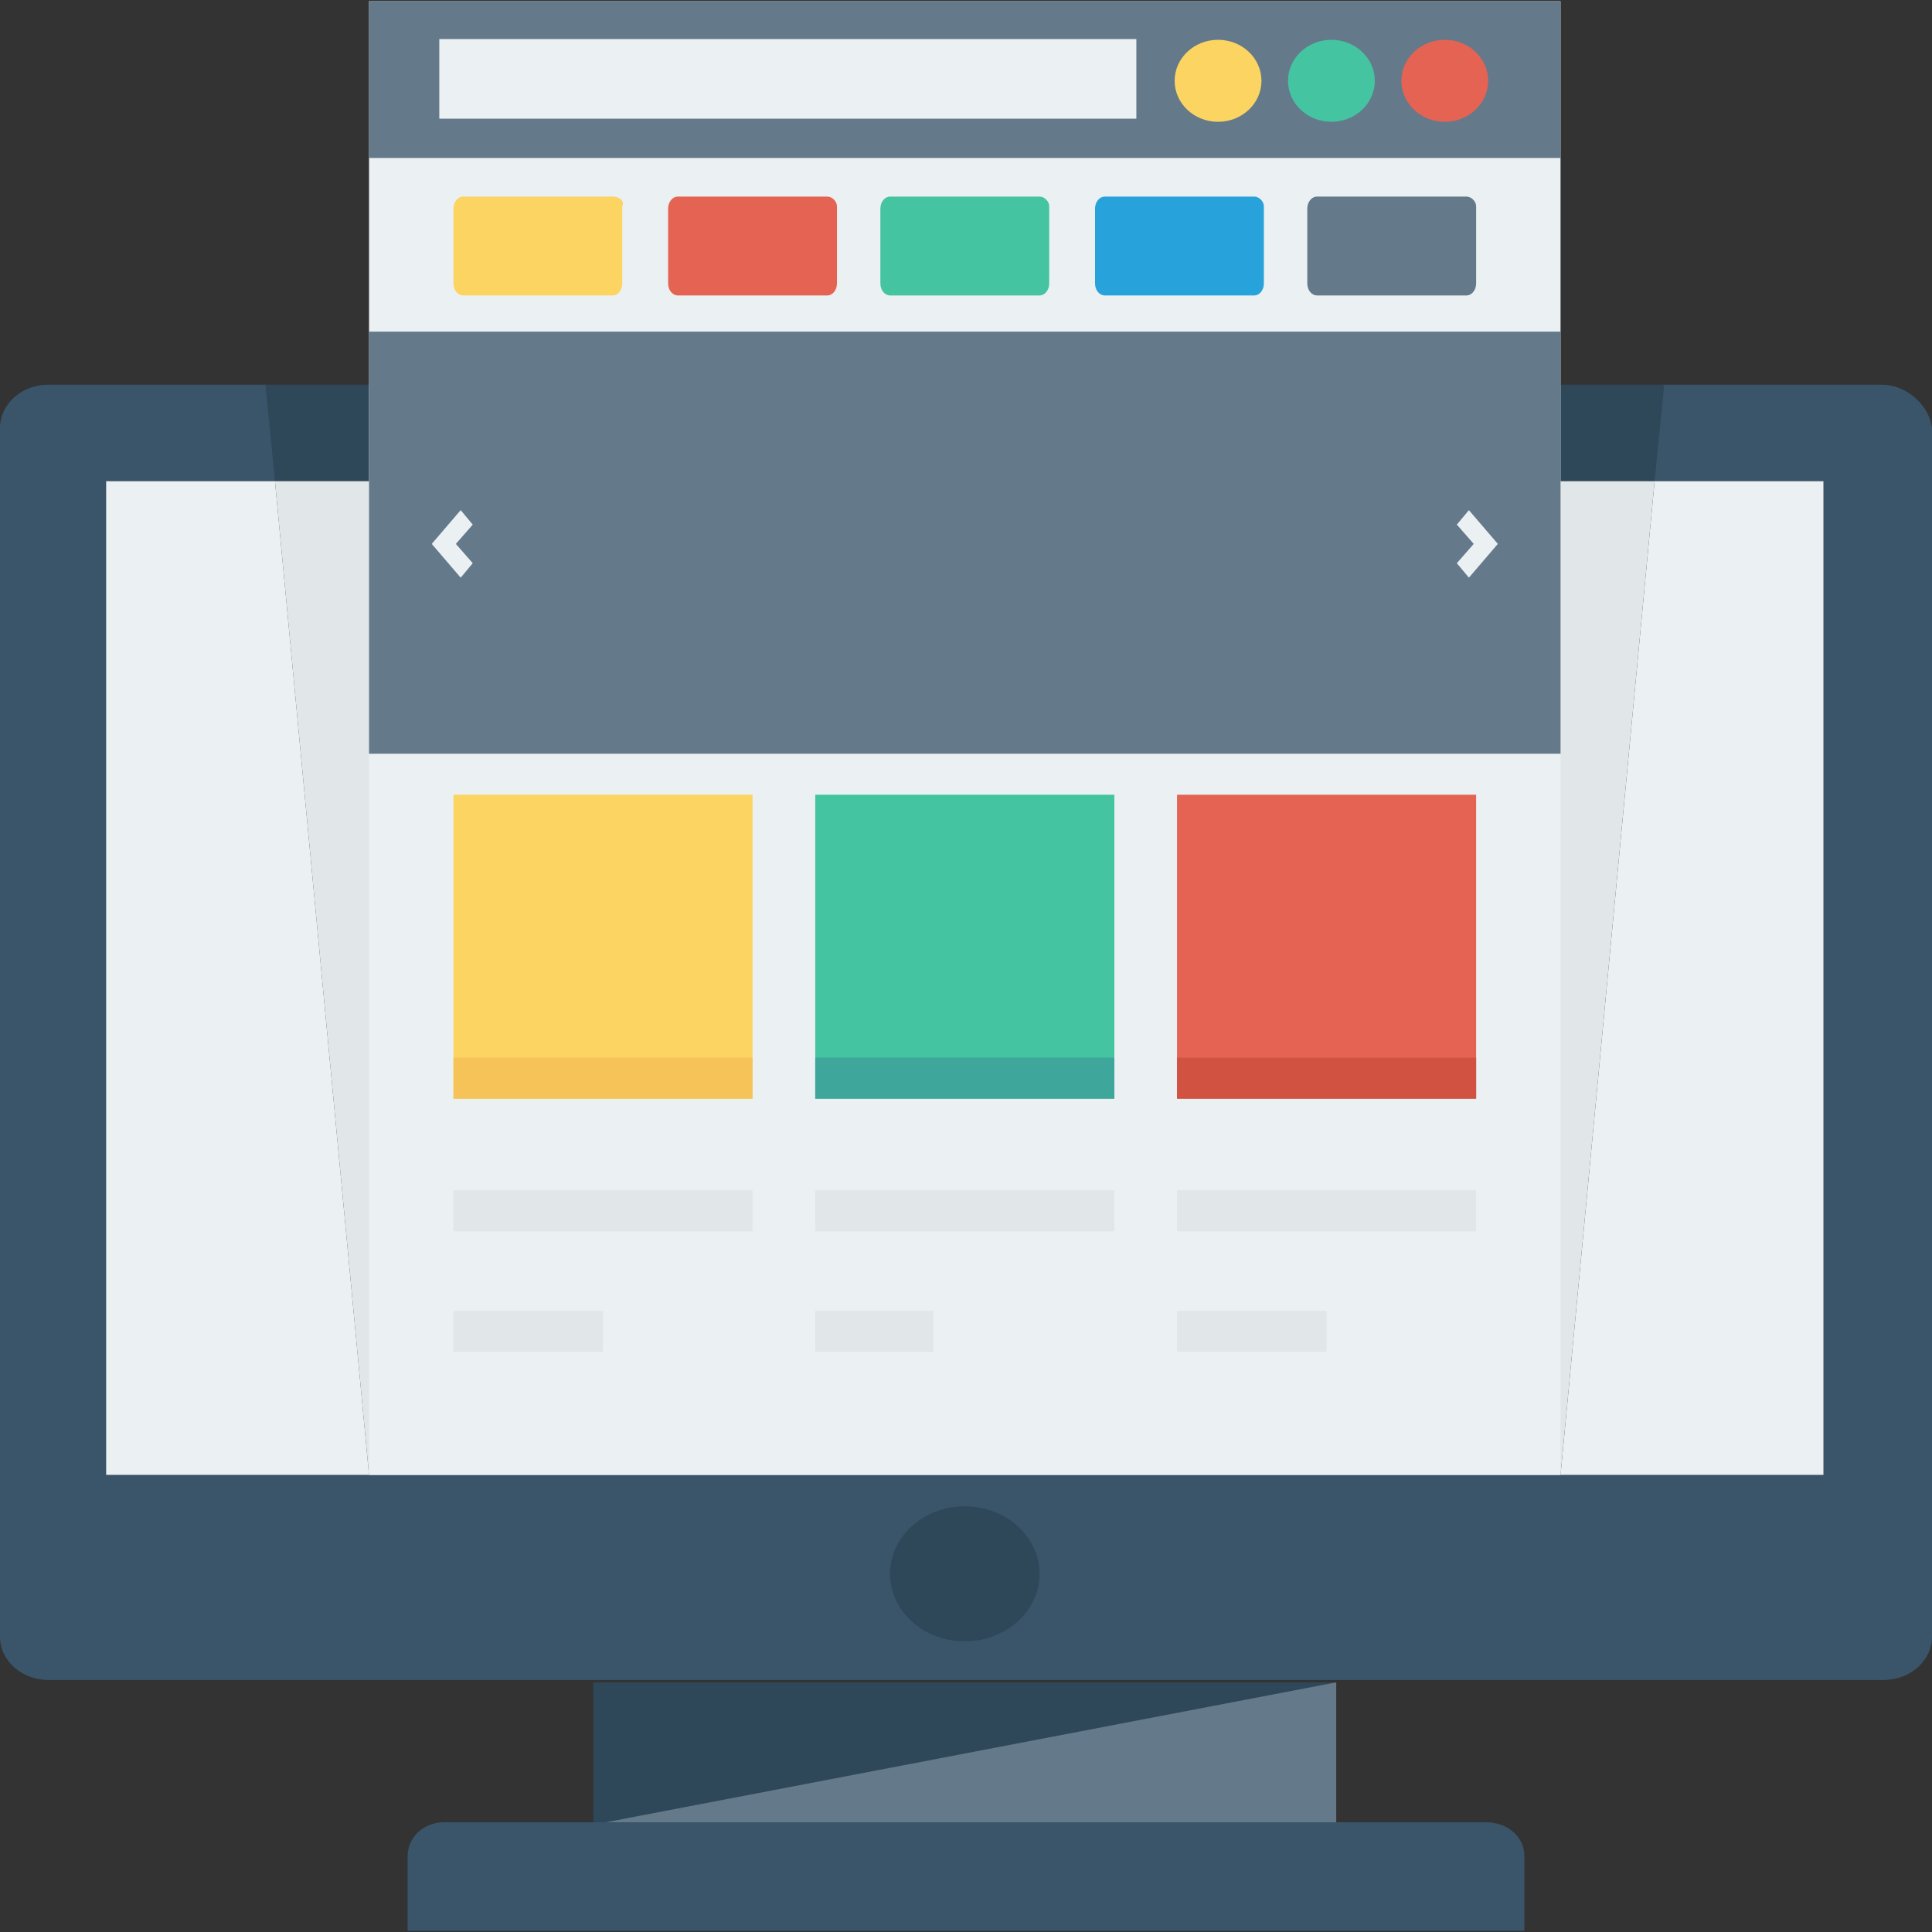 <?xml version="1.0" encoding="iso-8859-1"?>
<!-- Generator: Adobe Illustrator 19.0.0, SVG Export Plug-In . SVG Version: 6.00 Build 0)  -->
<svg version="1.1" id="Layer_1" xmlns="http://www.w3.org/2000/svg" xmlns:xlink="http://www.w3.org/1999/xlink" x="0px" y="0px"
	 viewBox="0 0 482.485 482.485" style="enable-background:new 0 0 482.485 482.485;" xml:space="preserve">
<rect x="0" y="0" width="482.485" height="482.485" fill="#333333" stroke="none"/>
<path style="fill:#3A556A;" d="M469.835,96.075h-54.814l-2.409,24.094h42.767v248.169h-65.656H92.16H26.504V120.169h42.767
	l-2.409-24.094H12.047C5.421,96.075,0,100.894,0,106.918v301.779c0,6.024,5.421,10.842,12.047,10.842h458.391
	c6.626,0,12.047-4.819,12.047-10.842V106.918C481.882,101.496,476.461,96.075,469.835,96.075z"/>
<polygon style="fill:#EBF0F3;" points="455.379,368.339 455.379,120.169 413.214,120.169 389.722,368.339 "/>
<polygon style="fill:#2F4859;" points="413.214,120.169 415.624,96.075 66.259,96.075 68.668,120.169 "/>
<polygon style="fill:#E1E6E9;" points="92.16,368.339 389.722,368.339 413.214,120.169 68.668,120.169 "/>
<g>
	<rect x="92.16" y="0.301" style="fill:#EBF0F3;" width="297.562" height="368.038"/>
	<polygon style="fill:#EBF0F3;" points="26.504,120.169 26.504,368.339 92.16,368.339 68.668,120.169 	"/>
</g>
<path style="fill:#FCD462;" d="M152.998,49.092h-37.346c-1.205,0-2.409,1.205-2.409,3.012v18.673c0,1.807,1.205,3.012,2.409,3.012
	h37.346c1.205,0,2.409-1.205,2.409-3.012V51.501C156.009,50.296,154.805,49.092,152.998,49.092z"/>
<path style="fill:#E56353;" d="M206.607,49.092h-37.346c-1.205,0-2.409,1.205-2.409,3.012v18.673c0,1.807,1.205,3.012,2.409,3.012
	h37.346c1.205,0,2.409-1.205,2.409-3.012V51.501C209.016,50.296,207.812,49.092,206.607,49.092z"/>
<path style="fill:#44C4A1;" d="M259.614,49.092h-37.346c-1.205,0-2.409,1.205-2.409,3.012v18.673c0,1.807,1.205,3.012,2.409,3.012
	h37.346c1.205,0,2.409-1.205,2.409-3.012V51.501C262.024,50.296,260.819,49.092,259.614,49.092z"/>
<path style="fill:#27A2DB;" d="M313.224,49.092h-37.346c-1.205,0-2.409,1.205-2.409,3.012v18.673c0,1.807,1.205,3.012,2.409,3.012
	h37.346c1.205,0,2.409-1.205,2.409-3.012V51.501C315.633,50.296,314.428,49.092,313.224,49.092z"/>
<g>
	<path style="fill:#64798A;" d="M366.231,49.092h-37.346c-1.205,0-2.409,1.205-2.409,3.012v18.673c0,1.807,1.205,3.012,2.409,3.012
		h37.346c1.205,0,2.409-1.205,2.409-3.012V51.501C368.64,50.296,367.435,49.092,366.231,49.092z"/>
	<rect x="92.16" y="82.824" style="fill:#64798A;" width="297.562" height="105.412"/>
</g>
<g>
	<polygon style="fill:#EBF0F3;" points="115.049,144.264 107.821,135.831 115.049,127.398 118.061,131.012 113.845,135.831 
		118.061,140.649 	"/>
	<polygon style="fill:#EBF0F3;" points="366.833,144.264 374.061,135.831 366.833,127.398 363.821,131.012 368.038,135.831 
		363.821,140.649 	"/>
</g>
<rect x="113.242" y="198.475" style="fill:#FCD462;" width="74.692" height="75.896"/>
<rect x="203.595" y="198.475" style="fill:#44C4A1;" width="74.692" height="75.896"/>
<rect x="293.948" y="198.475" style="fill:#E56353;" width="74.692" height="75.896"/>
<rect x="113.242" y="264.132" style="fill:#F6C358;" width="74.692" height="10.24"/>
<rect x="203.595" y="264.132" style="fill:#3EA69B;" width="74.692" height="10.24"/>
<rect x="293.948" y="264.132" style="fill:#D15241;" width="74.692" height="10.24"/>
<g>
	<rect x="113.242" y="297.261" style="fill:#E1E6E9;" width="74.692" height="10.24"/>
	<rect x="203.595" y="297.261" style="fill:#E1E6E9;" width="74.692" height="10.24"/>
	<rect x="293.948" y="297.261" style="fill:#E1E6E9;" width="74.692" height="10.24"/>
	<rect x="113.242" y="327.379" style="fill:#E1E6E9;" width="37.346" height="10.24"/>
	<rect x="203.595" y="327.379" style="fill:#E1E6E9;" width="29.515" height="10.24"/>
	<rect x="293.948" y="327.379" style="fill:#E1E6E9;" width="37.346" height="10.24"/>
</g>
<rect x="92.16" y="0.301" style="fill:#64798A;" width="297.562" height="39.153"/>
<rect x="109.707" y="9.758" style="fill:#EBF0F3;" width="174.08" height="19.878"/>
<ellipse style="fill:#FCD462;" cx="304.188" cy="20.179" rx="10.842" ry="10.24"/>
<ellipse style="fill:#44C4A1;" cx="332.499" cy="20.179" rx="10.842" ry="10.24"/>
<ellipse style="fill:#E56353;" cx="360.809" cy="20.179" rx="10.842" ry="10.24"/>
<g>
	<ellipse style="fill:#2F4859;" cx="240.941" cy="393.035" rx="18.673" ry="16.866"/>
	<rect x="148.179" y="420.141" style="fill:#2F4859;" width="184.922" height="35.539"/>
</g>
<polygon style="fill:#64798A;" points="333.704,455.68 148.179,455.68 333.704,420.141 "/>
<path style="fill:#3A556A;" d="M371.049,455.078H110.833c-4.819,0-9.035,3.614-9.035,8.433v18.673h278.889v-18.673
	C380.687,458.692,376.471,455.078,371.049,455.078z"/>
<g>
</g>
<g>
</g>
<g>
</g>
<g>
</g>
<g>
</g>
<g>
</g>
<g>
</g>
<g>
</g>
<g>
</g>
<g>
</g>
<g>
</g>
<g>
</g>
<g>
</g>
<g>
</g>
<g>
</g>
</svg>
